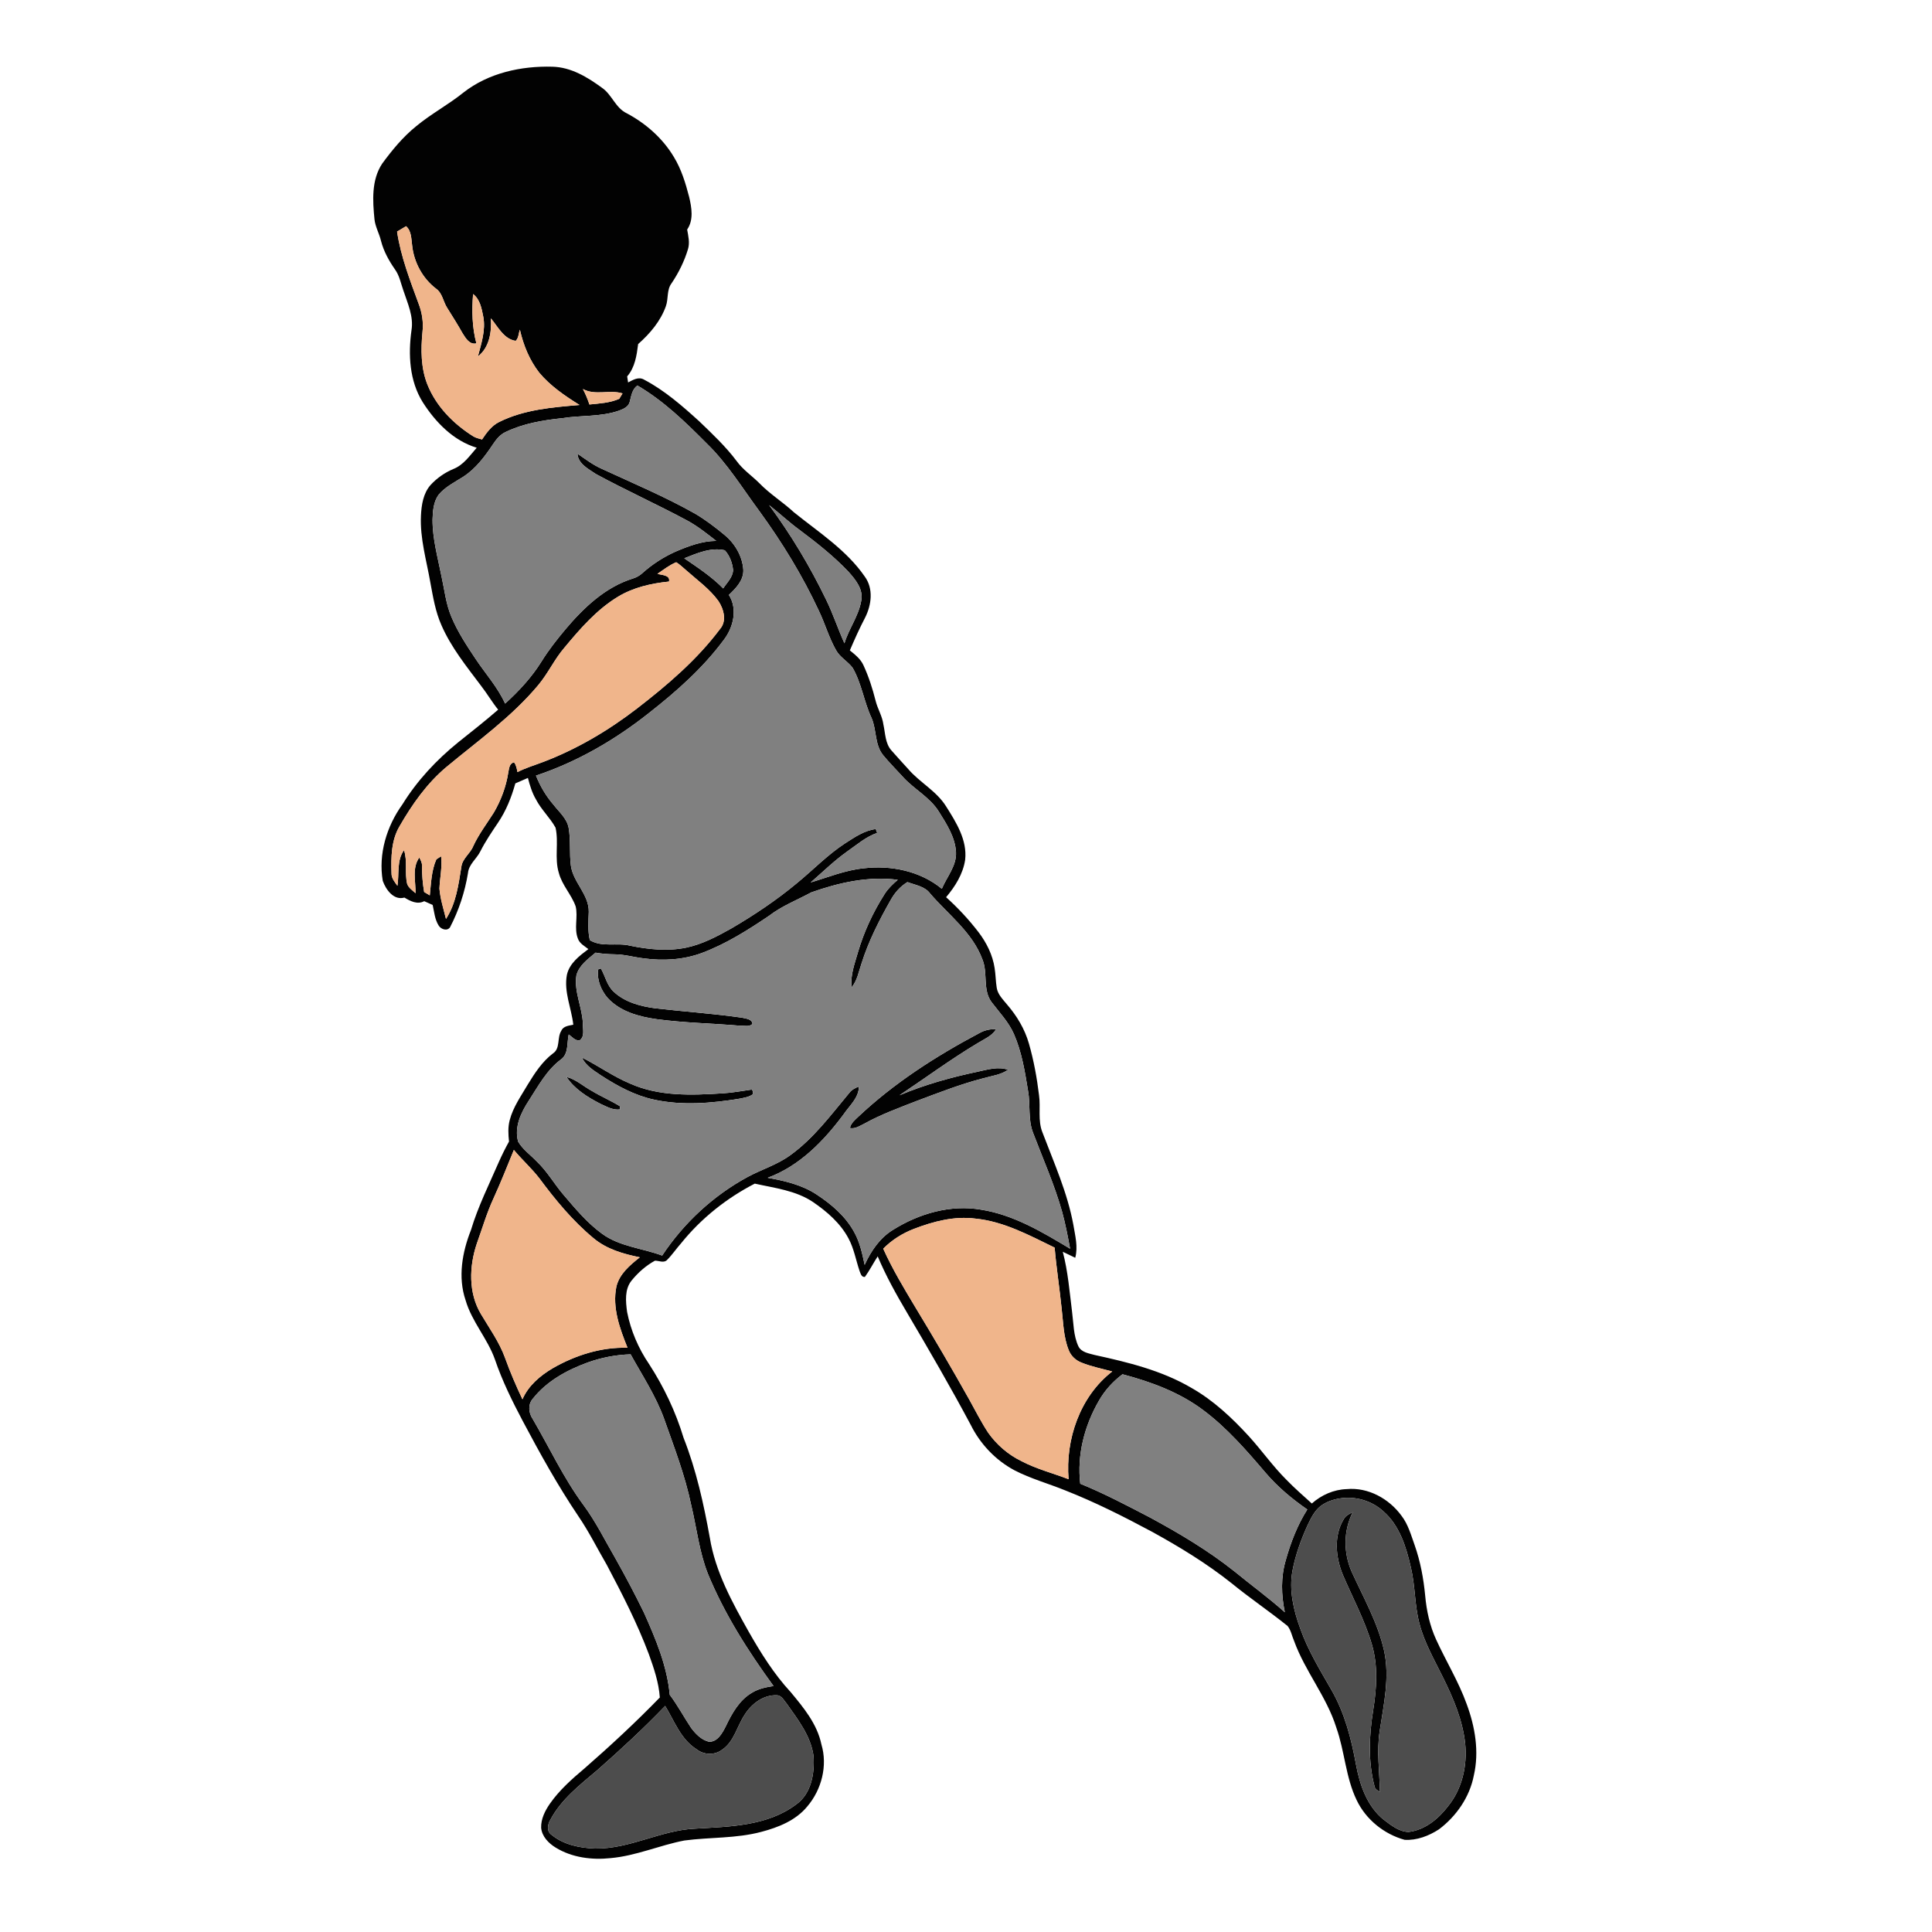 <?xml version="1.0" encoding="UTF-8" ?>
<!DOCTYPE svg PUBLIC "-//W3C//DTD SVG 1.1//EN" "http://www.w3.org/Graphics/SVG/1.1/DTD/svg11.dtd">
<svg width="1000pt" height="1000pt" viewBox="0 0 1000 1000" version="1.1" xmlns="http://www.w3.org/2000/svg">
    <g id="#020202ff">
        <path fill="#020202" opacity="1.00"
            d=" M 239.87 47.91 C 252.83 37.76 269.78 34.07 285.96 34.53 C 295.57 34.77 304.03 39.91 311.56 45.42 C 316.76 48.96 318.54 55.87 324.41 58.64 C 334.29 63.90 342.97 71.54 348.75 81.18 C 352.66 87.56 354.85 94.78 356.71 101.97 C 358.01 107.48 359.11 113.82 355.67 118.81 C 356.26 122.15 357.13 125.64 356.09 128.99 C 354.21 135.26 351.25 141.19 347.61 146.62 C 345.01 150.03 346.04 154.59 344.67 158.44 C 341.92 166.23 336.41 172.69 330.30 178.09 C 329.55 183.97 328.67 190.17 324.62 194.82 C 324.74 195.61 324.98 197.17 325.10 197.96 C 327.64 196.62 330.61 194.81 333.44 196.54 C 344.04 202.12 353.15 210.09 361.97 218.11 C 368.75 224.63 375.65 231.12 381.31 238.67 C 384.52 243.12 389.13 246.20 392.98 250.04 C 398.43 255.68 405.16 259.83 410.91 265.14 C 423.72 275.48 438.11 284.65 447.59 298.41 C 452.20 304.69 451.09 313.13 447.77 319.70 C 444.88 325.23 442.33 330.91 439.88 336.64 C 442.55 338.82 445.40 341.03 446.88 344.25 C 449.62 350.15 451.62 356.38 453.21 362.69 C 454.24 366.92 456.69 370.68 457.25 375.04 C 458.27 379.60 458.14 384.83 461.46 388.49 C 464.25 391.71 467.18 394.81 470.03 397.99 C 476.04 405.02 484.72 409.39 489.69 417.37 C 494.91 425.65 500.71 434.81 499.56 445.04 C 498.47 452.34 494.39 458.84 489.70 464.39 C 495.85 469.92 501.51 476.00 506.54 482.57 C 510.65 487.98 513.79 494.28 514.81 501.05 C 515.36 504.41 515.35 507.84 515.89 511.20 C 516.40 514.69 519.06 517.24 521.18 519.86 C 526.30 525.76 530.42 532.61 532.57 540.15 C 535.07 548.88 536.71 557.85 537.80 566.86 C 538.72 573.25 537.08 579.98 539.57 586.13 C 545.52 601.84 552.51 617.33 555.57 633.96 C 556.49 639.57 558.07 645.36 556.54 651.02 C 554.38 650.01 552.23 648.96 550.09 647.91 C 552.78 658.08 553.60 668.60 554.90 679.00 C 555.69 684.96 555.58 691.25 558.16 696.81 C 559.69 700.00 563.60 700.50 566.65 701.35 C 583.87 705.11 601.36 709.36 616.70 718.38 C 628.07 724.83 637.68 733.87 646.47 743.46 C 653.15 750.81 658.87 759.00 665.93 766.01 C 670.07 770.30 674.59 774.20 679.00 778.21 C 683.98 773.81 690.33 770.98 697.02 770.76 C 708.12 769.70 718.95 775.70 725.39 784.52 C 728.87 789.01 730.35 794.57 732.24 799.82 C 735.20 808.22 736.83 817.04 737.67 825.90 C 738.37 833.71 740.06 841.50 743.35 848.66 C 748.46 859.83 754.95 870.38 759.13 881.97 C 763.49 893.70 765.72 906.66 762.84 919.02 C 760.68 930.16 753.82 940.06 744.83 946.84 C 739.62 950.24 733.30 952.68 727.03 952.29 C 716.40 949.35 706.99 941.79 702.22 931.77 C 696.48 919.94 696.04 906.46 691.66 894.16 C 686.66 878.16 675.50 865.07 669.82 849.35 C 668.69 846.78 668.22 843.83 666.46 841.61 C 657.02 834.01 646.94 827.21 637.55 819.54 C 624.68 809.29 610.60 800.69 596.20 792.79 C 581.67 785.00 566.93 777.56 551.58 771.51 C 542.77 767.91 533.52 765.40 525.05 761.00 C 515.30 755.79 507.38 747.43 502.47 737.55 C 491.99 717.89 480.79 698.63 469.48 679.44 C 463.90 670.00 458.54 660.40 454.30 650.28 C 452.02 653.78 450.13 657.53 447.68 660.93 C 445.87 661.15 445.49 659.22 444.94 657.95 C 443.02 652.28 442.03 646.27 439.16 640.96 C 434.98 633.11 428.06 627.13 420.82 622.17 C 411.88 616.16 400.93 614.93 390.67 612.64 C 376.06 620.17 362.90 630.65 352.58 643.46 C 350.04 646.32 347.90 649.53 345.19 652.23 C 343.52 653.86 341.01 652.49 338.99 652.53 C 334.30 655.10 330.22 658.72 326.86 662.87 C 323.23 667.41 323.86 673.65 324.58 679.04 C 326.47 688.68 330.42 697.89 335.94 706.01 C 343.61 717.85 349.73 730.68 353.81 744.21 C 360.38 760.85 364.22 778.36 367.40 795.92 C 370.23 813.47 378.94 829.25 387.52 844.55 C 393.81 855.59 400.58 866.45 409.24 875.81 C 415.94 883.86 422.96 892.34 425.15 902.86 C 428.48 913.90 425.26 926.30 417.88 934.98 C 411.94 942.25 402.87 945.86 394.04 948.17 C 381.04 951.65 367.45 950.88 354.22 952.64 C 341.36 955.12 329.18 960.60 316.05 961.76 C 306.38 962.80 296.07 961.50 287.67 956.34 C 283.94 954.09 280.49 950.56 280.09 946.03 C 279.97 941.47 282.10 937.25 284.62 933.60 C 289.52 926.59 295.96 920.86 302.47 915.38 C 315.95 903.62 329.06 891.45 341.52 878.62 C 340.99 870.85 338.45 863.46 335.84 856.19 C 329.85 840.23 322.04 825.05 314.09 810.00 C 309.18 801.57 304.84 792.79 299.33 784.72 C 288.69 768.92 279.44 752.23 270.52 735.42 C 265.09 725.15 259.93 714.68 256.18 703.66 C 252.36 692.83 244.21 684.12 241.00 673.03 C 236.92 661.07 239.24 648.13 243.77 636.67 C 247.45 624.41 253.20 612.97 258.28 601.26 C 259.85 597.72 261.59 594.24 263.47 590.85 C 263.07 587.15 262.86 583.34 263.84 579.71 C 265.61 572.95 269.75 567.22 273.22 561.27 C 276.81 555.40 280.66 549.47 286.21 545.25 C 290.16 542.66 288.22 537.15 290.52 533.54 C 291.58 531.06 294.46 530.89 296.74 530.39 C 295.77 521.76 291.77 513.37 293.43 504.57 C 294.74 498.60 299.93 494.73 304.54 491.25 C 302.57 489.68 300.04 488.40 299.15 485.89 C 296.99 480.50 299.29 474.62 297.96 469.13 C 295.79 463.02 290.93 458.19 289.26 451.84 C 286.90 444.21 289.29 436.07 287.55 428.39 C 284.65 423.16 280.09 419.02 277.35 413.66 C 275.36 410.25 274.24 406.45 273.24 402.66 C 271.07 403.58 268.90 404.52 266.74 405.48 C 264.74 412.64 261.97 419.65 257.77 425.83 C 254.53 430.66 251.25 435.47 248.62 440.67 C 246.69 444.58 242.60 447.35 242.21 451.98 C 240.61 461.74 237.48 471.22 232.92 479.99 C 231.41 482.10 228.22 480.99 227.06 479.07 C 225.04 475.89 224.76 472.00 223.95 468.40 C 222.48 467.78 221.02 467.13 219.58 466.45 C 216.03 468.32 212.40 466.45 209.33 464.58 C 203.78 466.17 199.74 460.48 198.12 455.94 C 195.74 442.07 200.16 427.61 208.31 416.33 C 215.92 404.01 225.94 393.31 237.17 384.22 C 244.12 378.65 251.14 373.18 257.85 367.32 C 254.67 363.39 252.13 358.99 249.02 355.00 C 241.52 345.00 233.51 335.14 228.48 323.58 C 225.37 316.58 224.14 308.98 222.75 301.50 C 220.76 290.07 217.34 278.72 217.88 266.99 C 218.14 261.37 219.05 255.29 222.94 250.94 C 226.21 247.42 230.23 244.61 234.66 242.75 C 239.91 240.69 243.18 235.83 246.75 231.74 C 234.69 228.12 225.43 218.56 218.82 208.20 C 211.92 197.15 211.24 183.57 212.98 170.99 C 214.18 163.75 210.96 156.97 208.76 150.27 C 207.46 146.63 206.77 142.68 204.47 139.49 C 201.32 134.97 198.60 130.08 197.22 124.72 C 196.33 120.90 194.25 117.43 193.83 113.50 C 192.88 103.86 192.20 93.20 197.80 84.72 C 202.96 77.68 208.57 70.86 215.39 65.35 C 223.12 58.93 232.06 54.21 239.87 47.91 M 205.52 119.87 C 207.46 132.79 212.20 145.00 216.68 157.20 C 218.48 161.87 219.25 166.92 218.67 171.92 C 217.81 180.93 217.81 190.31 221.16 198.86 C 225.69 210.33 234.74 219.44 245.06 225.91 C 246.42 226.71 247.99 227.02 249.50 227.47 C 251.86 223.96 254.45 220.34 258.36 218.42 C 271.24 211.99 285.84 210.82 299.96 209.62 C 292.41 204.90 284.91 199.82 279.14 192.93 C 274.07 186.44 270.91 178.65 269.09 170.66 C 268.39 172.57 268.46 175.02 266.91 176.43 C 260.78 175.51 257.72 169.12 254.09 164.77 C 254.51 171.82 253.34 179.88 247.37 184.48 C 249.11 177.83 251.45 170.94 250.15 163.98 C 249.32 159.77 248.50 154.95 244.86 152.19 C 244.20 160.70 244.34 169.44 246.58 177.73 C 243.06 178.54 241.06 175.07 239.47 172.57 C 236.96 168.09 234.22 163.76 231.50 159.42 C 229.35 156.15 229.04 151.69 225.61 149.34 C 218.69 144.02 214.26 135.75 213.33 127.10 C 212.83 123.61 213.05 119.65 210.19 117.08 C 208.62 117.99 207.06 118.91 205.52 119.87 M 325.94 207.99 C 325.36 210.50 322.78 211.66 320.59 212.48 C 311.09 215.87 300.85 214.87 291.03 216.45 C 280.99 217.49 270.82 219.20 261.65 223.63 C 258.81 224.95 256.82 227.46 255.13 230.01 C 250.92 236.30 246.25 242.58 239.81 246.75 C 235.38 249.56 230.50 251.96 227.06 256.03 C 224.35 259.72 224.02 264.52 223.88 268.94 C 223.86 278.86 226.56 288.49 228.49 298.15 C 230.06 305.24 230.80 312.58 233.66 319.32 C 236.88 327.02 241.50 334.04 246.12 340.96 C 251.24 348.69 257.60 355.65 261.44 364.18 C 268.57 357.73 275.18 350.59 280.28 342.40 C 283.93 336.49 288.23 331.04 292.68 325.72 C 302.11 314.55 313.33 303.85 327.61 299.43 C 329.46 298.86 331.17 297.90 332.58 296.57 C 337.62 292.04 343.40 288.35 349.56 285.56 C 356.29 282.69 363.31 280.01 370.73 279.97 C 365.87 276.18 361.04 272.31 355.61 269.38 C 340.10 261.05 324.03 253.81 308.56 245.42 C 304.66 242.77 299.22 240.15 298.89 234.82 C 302.95 237.58 306.87 240.61 311.38 242.61 C 327.69 250.14 344.30 257.12 359.96 265.97 C 365.29 269.16 370.26 272.93 375.03 276.89 C 380.43 281.35 384.30 287.93 384.75 294.98 C 384.94 300.36 380.90 304.50 377.26 307.92 C 381.96 315.31 379.55 324.93 374.45 331.45 C 363.71 345.88 350.12 357.91 336.02 368.96 C 318.46 382.91 298.75 394.36 277.42 401.45 C 279.61 406.95 282.64 412.09 286.53 416.57 C 289.40 420.30 293.39 423.58 294.32 428.43 C 295.48 434.91 294.65 441.55 295.49 448.07 C 296.68 456.74 304.86 462.93 304.75 471.94 C 304.56 476.84 304.17 481.79 305.30 486.62 C 311.71 490.50 319.25 487.75 326.14 489.49 C 335.63 491.43 345.52 492.47 355.10 490.51 C 363.50 488.77 371.16 484.69 378.58 480.53 C 390.36 473.63 401.76 466.02 412.27 457.29 C 420.71 450.43 428.28 442.46 437.43 436.50 C 442.34 433.36 447.35 429.86 453.28 429.13 C 453.47 429.63 453.83 430.63 454.01 431.12 C 448.21 433.10 443.57 437.21 438.61 440.65 C 431.82 445.46 425.88 451.30 419.61 456.75 C 428.62 454.06 437.45 450.42 446.88 449.45 C 461.05 447.71 476.31 450.81 487.49 460.03 C 490.10 453.78 495.21 448.15 494.82 441.00 C 494.35 433.24 489.94 426.47 485.93 420.06 C 481.21 412.50 472.92 408.44 467.12 401.89 C 463.78 398.23 460.27 394.72 457.12 390.89 C 452.70 385.46 453.79 377.91 451.17 371.74 C 447.18 363.31 446.02 353.76 441.31 345.64 C 438.76 342.26 434.69 340.22 432.66 336.39 C 429.02 329.95 427.02 322.75 423.82 316.10 C 415.39 297.99 404.92 280.89 393.18 264.74 C 384.28 252.73 376.43 239.80 365.61 229.35 C 354.67 218.35 343.38 207.40 329.90 199.53 C 327.14 201.56 326.76 204.93 325.94 207.99 M 301.70 201.34 C 303.07 203.91 304.16 206.60 305.09 209.36 C 310.28 208.83 315.70 208.55 320.53 206.42 C 320.95 205.72 321.80 204.32 322.22 203.62 C 315.48 201.54 308.06 204.89 301.70 201.34 M 427.62 310.43 C 431.20 317.76 433.73 325.54 437.08 332.97 C 439.36 325.39 444.43 318.85 445.77 310.98 C 446.98 305.00 442.80 299.99 439.10 295.86 C 431.46 287.81 422.71 280.93 413.84 274.29 C 408.37 270.28 403.43 265.62 398.09 261.44 C 409.46 276.79 419.30 293.24 427.62 310.43 M 354.17 288.97 C 361.17 293.77 368.34 298.46 374.32 304.56 C 376.27 301.56 379.33 298.80 379.44 295.00 C 379.05 291.31 377.68 287.56 375.14 284.81 C 367.86 283.19 360.79 286.36 354.17 288.97 M 340.30 297.01 C 342.48 297.72 347.05 297.56 346.29 301.01 C 337.09 301.94 327.83 304.03 319.83 308.88 C 308.86 315.55 300.31 325.38 292.19 335.17 C 287.01 341.15 283.72 348.48 278.65 354.54 C 264.96 370.99 247.38 383.43 231.04 397.02 C 220.98 405.45 213.32 416.35 206.82 427.65 C 202.48 434.96 202.38 443.77 202.65 452.01 C 202.57 454.57 204.33 456.53 205.71 458.49 C 206.69 452.40 205.24 445.27 209.12 440.06 C 210.99 445.71 209.37 451.77 210.75 457.49 C 211.49 459.61 213.53 460.86 215.09 462.33 C 215.18 456.24 213.17 449.11 217.06 443.83 C 217.64 445.14 218.50 446.44 218.40 447.95 C 218.41 452.55 218.74 457.15 219.54 461.69 C 220.51 462.27 221.48 462.85 222.46 463.44 C 223.13 457.17 223.27 450.64 225.86 444.79 C 226.48 444.40 227.71 443.61 228.33 443.21 C 228.96 448.82 227.68 454.37 227.45 459.95 C 227.90 465.29 229.56 470.44 230.84 475.63 C 236.08 467.60 237.30 457.96 238.79 448.70 C 239.31 444.37 243.38 441.85 244.95 437.96 C 247.81 431.77 251.96 426.33 255.60 420.59 C 259.31 414.24 261.94 407.21 263.07 399.94 C 263.51 397.93 263.55 395.08 266.09 394.60 C 267.21 396.05 267.49 397.88 267.85 399.63 C 272.08 397.43 276.68 396.11 281.11 394.40 C 298.61 387.75 314.88 378.13 329.69 366.73 C 345.37 354.62 360.69 341.56 372.63 325.64 C 376.32 321.48 374.63 315.32 371.89 311.14 C 367.29 304.78 360.81 300.21 355.01 295.04 C 353.38 293.65 351.84 292.14 350.01 291.02 C 346.47 292.48 343.44 294.88 340.30 297.01 M 419.95 461.88 C 412.60 465.85 404.70 468.90 398.04 474.03 C 387.07 481.44 375.74 488.60 363.29 493.26 C 353.65 496.84 343.14 497.42 333.02 496.03 C 328.01 495.42 323.11 493.97 318.04 493.95 C 314.76 493.91 311.48 493.67 308.25 493.09 C 304.37 496.39 299.66 499.68 298.34 504.88 C 297.04 513.43 301.45 521.43 301.69 529.90 C 301.64 532.73 302.76 536.55 300.01 538.49 C 297.64 538.78 296.12 536.64 294.37 535.44 C 293.36 539.75 294.42 545.40 290.38 548.35 C 283.00 553.82 278.62 562.10 273.73 569.65 C 269.67 575.84 266.08 583.36 268.19 590.90 C 270.57 594.99 274.59 597.77 277.81 601.15 C 283.20 606.25 286.86 612.79 291.65 618.40 C 297.77 625.57 303.88 632.92 311.54 638.52 C 320.67 645.25 332.37 646.01 342.73 649.88 C 353.93 632.98 369.21 618.81 387.05 609.15 C 394.28 605.26 402.30 602.86 408.98 597.98 C 421.15 589.25 430.13 577.03 439.63 565.64 C 440.86 564.02 442.71 563.12 444.56 562.36 C 444.57 568.21 439.75 572.20 436.72 576.68 C 426.46 590.53 413.86 603.54 397.35 609.62 C 406.16 611.20 415.18 613.28 422.74 618.31 C 430.43 623.36 437.70 629.58 442.15 637.77 C 445.06 642.99 446.31 648.90 447.55 654.69 C 450.83 647.48 455.48 640.60 462.40 636.45 C 475.76 628.11 492.04 623.39 507.79 626.12 C 524.61 628.76 539.51 637.70 553.88 646.33 C 552.68 639.95 551.50 633.57 549.77 627.32 C 545.83 613.27 539.87 599.92 534.70 586.31 C 532.02 579.40 533.42 571.86 532.13 564.71 C 530.51 554.73 528.89 544.57 524.82 535.25 C 522.08 529.01 517.32 524.07 513.25 518.73 C 508.49 512.29 511.42 503.71 508.50 496.61 C 503.36 482.63 490.91 473.47 481.48 462.54 C 478.75 458.75 473.78 458.13 469.70 456.56 C 465.95 458.81 463.04 462.16 460.95 465.97 C 455.02 476.40 449.55 487.19 445.93 498.66 C 444.48 502.86 443.76 507.48 440.82 511.00 C 440.03 504.78 442.39 498.83 444.05 492.96 C 447.16 482.31 451.88 472.17 457.83 462.82 C 459.64 459.93 462.12 457.57 464.70 455.39 C 449.51 453.38 434.21 456.85 419.95 461.88 M 265.98 595.21 C 262.53 603.63 259.19 612.09 255.40 620.37 C 251.92 627.91 249.60 635.91 246.79 643.71 C 242.84 655.43 242.40 669.11 248.86 680.03 C 253.29 687.51 258.46 694.65 261.43 702.89 C 264.04 710.17 267.10 717.28 270.42 724.27 C 273.50 717.15 279.62 712.01 286.15 708.16 C 297.83 701.45 311.23 697.19 324.80 697.61 C 320.80 687.66 316.84 676.89 319.02 666.03 C 320.57 659.39 326.06 654.82 331.17 650.78 C 322.63 649.05 313.92 646.56 307.14 640.83 C 296.40 631.92 287.45 621.06 279.17 609.89 C 275.13 604.68 270.18 600.27 265.98 595.21 M 472.97 636.09 C 467.07 638.38 461.61 641.80 457.16 646.32 C 461.85 656.75 467.75 666.57 473.62 676.36 C 483.22 692.21 492.61 708.18 501.66 724.35 C 504.86 730.13 507.85 736.04 511.48 741.58 C 515.89 747.81 521.86 752.97 528.75 756.30 C 536.47 760.37 544.99 762.50 553.10 765.64 C 551.38 745.05 559.01 722.75 575.69 709.87 C 570.33 708.42 564.84 707.34 559.69 705.25 C 556.76 704.10 554.31 701.79 553.17 698.84 C 550.39 691.94 550.36 684.38 549.48 677.09 C 548.42 666.63 546.77 656.25 545.88 645.77 C 532.80 639.41 519.61 632.22 504.89 630.75 C 493.97 629.33 483.09 632.21 472.97 636.09 M 304.14 705.24 C 293.49 709.13 283.01 714.85 275.87 723.87 C 273.20 726.82 273.54 731.19 275.67 734.35 C 284.38 749.26 291.70 765.03 302.00 778.98 C 308.39 787.62 313.12 797.29 318.51 806.56 C 323.69 815.78 328.65 825.13 333.29 834.64 C 339.37 848.22 345.29 862.26 346.66 877.22 C 350.75 882.66 353.94 888.68 357.71 894.34 C 360.05 897.47 363.04 900.60 366.99 901.53 C 371.45 901.62 373.86 897.05 375.63 893.61 C 378.81 886.95 382.62 879.99 389.21 876.16 C 392.57 874.06 396.51 873.28 400.38 872.69 C 387.18 854.54 374.99 835.46 366.43 814.64 C 361.90 803.22 360.62 790.89 357.76 779.01 C 354.59 763.68 348.93 749.06 343.73 734.34 C 339.44 722.51 332.46 711.95 326.40 701.00 C 318.80 701.21 311.28 702.68 304.14 705.24 M 568.81 724.98 C 561.35 737.87 557.38 753.06 559.14 767.97 C 571.60 773.05 583.50 779.33 595.42 785.54 C 610.52 793.73 625.36 802.55 638.83 813.25 C 647.52 820.40 656.65 826.99 665.03 834.51 C 663.16 825.59 662.90 816.24 665.54 807.44 C 668.10 798.31 671.55 789.35 676.65 781.31 C 668.66 775.77 661.16 769.51 654.87 762.08 C 645.09 750.62 635.11 739.14 623.01 730.05 C 610.63 720.69 595.87 715.25 581.00 711.32 C 576.09 715.02 571.86 719.62 568.81 724.98 M 693.43 775.59 C 689.90 776.15 686.40 777.38 683.53 779.55 C 680.25 782.12 678.45 786.03 676.68 789.70 C 673.32 797.16 670.51 804.92 668.99 812.98 C 667.13 823.10 669.52 833.43 673.01 842.93 C 676.97 854.22 683.27 864.45 689.19 874.78 C 695.98 886.60 699.43 899.93 701.85 913.24 C 703.79 923.81 707.51 934.81 716.14 941.82 C 719.96 944.68 724.07 948.09 729.05 948.22 C 737.62 947.23 744.65 941.33 749.69 934.67 C 756.87 925.73 759.51 913.76 758.37 902.49 C 757.07 890.34 752.22 878.94 746.82 868.10 C 742.38 859.04 737.22 850.19 734.69 840.34 C 732.17 830.90 732.56 820.98 730.30 811.49 C 727.90 800.84 724.46 789.52 715.90 782.15 C 709.89 776.70 701.42 774.29 693.43 775.59 M 385.51 887.44 C 381.46 893.43 380.05 901.43 373.73 905.68 C 369.87 908.60 364.32 908.39 360.56 905.42 C 352.38 900.30 349.08 890.86 344.30 882.98 C 333.14 894.61 321.29 905.55 309.20 916.20 C 300.19 923.81 290.51 931.31 284.87 941.92 C 283.45 944.27 282.80 947.84 285.42 949.64 C 291.67 954.83 300.07 956.55 308.01 956.80 C 325.97 957.11 342.10 947.27 359.92 946.50 C 377.70 945.46 397.14 945.18 412.04 934.02 C 419.93 928.47 421.70 917.98 421.09 908.98 C 419.72 898.62 413.06 890.11 407.21 881.83 C 405.74 880.14 404.58 877.49 402.02 877.47 C 395.15 877.20 389.04 881.84 385.51 887.44 Z" />
        <path fill="#020202" opacity="1.00"
            d=" M 309.52 502.35 L 309.79 501.59 L 311.03 501.29 C 313.29 505.27 314.16 510.13 317.66 513.33 C 323.43 518.74 331.41 520.84 339.05 521.88 C 354.03 523.61 369.09 524.62 384.02 526.75 C 385.96 527.25 389.33 527.35 389.45 530.02 C 387.76 531.67 385.08 530.76 382.97 530.90 C 368.61 529.68 354.16 529.45 339.87 527.52 C 330.68 526.23 320.93 523.58 314.47 516.48 C 311.17 512.65 309.04 507.42 309.52 502.35 Z" />
        <path fill="#020202" opacity="1.00"
            d=" M 506.76 534.81 C 509.44 533.28 512.47 532.51 515.56 532.78 C 513.35 536.31 509.36 537.85 505.98 539.96 C 492.07 548.28 479.03 557.94 465.56 566.92 C 478.61 561.41 492.31 557.61 506.14 554.69 C 511.25 553.61 516.60 551.91 521.77 553.71 C 517.98 556.36 513.31 556.86 508.99 558.10 C 497.26 561.12 485.96 565.55 474.63 569.79 C 465.44 573.38 456.12 576.76 447.47 581.55 C 445.11 582.69 442.69 584.44 439.93 583.87 C 440.39 581.38 442.44 579.77 444.15 578.11 C 462.69 560.60 484.32 546.74 506.76 534.81 Z" />
        <path fill="#020202" opacity="1.00"
            d=" M 301.24 547.40 C 309.67 551.60 317.37 557.20 326.11 560.85 C 341.10 567.56 357.98 566.93 374.01 565.91 C 379.07 565.63 384.04 564.65 389.06 563.97 C 389.80 564.69 389.96 565.53 389.55 566.48 C 387.54 567.88 385.04 568.21 382.71 568.69 C 368.20 571.06 353.20 572.31 338.70 569.21 C 328.74 567.10 319.67 562.19 311.19 556.70 C 307.44 554.14 303.21 551.72 301.24 547.40 Z" />
        <path fill="#020202" opacity="1.00"
            d=" M 293.20 557.40 C 298.16 558.66 301.93 562.28 306.34 564.66 C 311.04 567.51 316.12 569.66 320.80 572.54 C 320.84 572.95 320.94 573.79 320.98 574.21 C 317.29 574.77 313.93 572.74 310.70 571.29 C 304.07 567.88 297.40 563.74 293.20 557.40 Z" />
        <path fill="#020202" opacity="1.00"
            d=" M 695.47 786.40 C 696.42 784.49 698.44 783.61 700.22 782.65 C 695.34 792.14 695.33 803.64 699.55 813.37 C 705.65 826.81 713.15 839.87 716.40 854.40 C 719.43 868.24 716.19 882.25 714.13 895.96 C 712.49 906.45 714.08 917.00 714.23 927.52 C 713.06 926.71 711.61 926.05 711.43 924.49 C 708.04 911.66 708.66 898.11 710.77 885.12 C 712.57 873.86 713.33 862.11 710.05 851.04 C 706.35 838.51 700.10 826.96 695.00 814.99 C 691.34 805.98 690.27 795.04 695.47 786.40 Z" />
    </g>
    <g id="#f0b58bff">
        <path fill="#f0b58b" opacity="1.00"
            d=" M 205.52 119.87 C 207.06 118.91 208.62 117.99 210.19 117.08 C 213.05 119.65 212.83 123.61 213.33 127.10 C 214.26 135.75 218.69 144.02 225.61 149.34 C 229.04 151.69 229.35 156.15 231.50 159.42 C 234.22 163.76 236.96 168.09 239.47 172.57 C 241.06 175.07 243.06 178.54 246.58 177.73 C 244.34 169.44 244.20 160.70 244.86 152.19 C 248.50 154.95 249.32 159.77 250.15 163.98 C 251.45 170.94 249.11 177.83 247.37 184.48 C 253.34 179.88 254.51 171.82 254.09 164.77 C 257.72 169.12 260.78 175.51 266.91 176.43 C 268.46 175.02 268.39 172.57 269.09 170.66 C 270.91 178.65 274.07 186.44 279.14 192.93 C 284.91 199.82 292.41 204.90 299.96 209.62 C 285.84 210.82 271.24 211.99 258.36 218.42 C 254.45 220.34 251.86 223.96 249.50 227.47 C 247.99 227.02 246.42 226.71 245.06 225.91 C 234.74 219.44 225.69 210.33 221.16 198.86 C 217.81 190.31 217.81 180.93 218.67 171.92 C 219.25 166.92 218.48 161.87 216.68 157.20 C 212.20 145.00 207.46 132.79 205.52 119.87 Z" />
        <path fill="#f0b58b" opacity="1.00"
            d=" M 301.70 201.34 C 308.06 204.89 315.48 201.54 322.22 203.62 C 321.80 204.32 320.95 205.72 320.53 206.42 C 315.70 208.55 310.28 208.83 305.09 209.36 C 304.16 206.60 303.07 203.91 301.70 201.34 Z" />
        <path fill="#f0b58b" opacity="1.00"
            d=" M 340.30 297.01 C 343.44 294.88 346.47 292.48 350.01 291.02 C 351.84 292.14 353.38 293.65 355.01 295.04 C 360.81 300.21 367.29 304.78 371.89 311.14 C 374.63 315.32 376.32 321.48 372.63 325.64 C 360.69 341.56 345.37 354.62 329.69 366.73 C 314.88 378.13 298.61 387.75 281.11 394.40 C 276.68 396.11 272.08 397.43 267.85 399.63 C 267.49 397.88 267.21 396.05 266.09 394.60 C 263.55 395.08 263.51 397.93 263.07 399.94 C 261.94 407.21 259.31 414.24 255.60 420.59 C 251.96 426.33 247.81 431.77 244.95 437.96 C 243.38 441.85 239.31 444.37 238.79 448.70 C 237.30 457.96 236.08 467.60 230.84 475.63 C 229.56 470.44 227.90 465.29 227.45 459.95 C 227.68 454.37 228.96 448.82 228.33 443.21 C 227.71 443.61 226.48 444.40 225.86 444.79 C 223.27 450.64 223.13 457.17 222.46 463.44 C 221.48 462.85 220.51 462.27 219.54 461.69 C 218.74 457.15 218.41 452.55 218.40 447.95 C 218.50 446.44 217.64 445.14 217.06 443.83 C 213.17 449.11 215.18 456.24 215.09 462.33 C 213.53 460.86 211.49 459.61 210.75 457.49 C 209.37 451.77 210.99 445.71 209.12 440.06 C 205.24 445.27 206.69 452.40 205.71 458.49 C 204.33 456.53 202.57 454.57 202.65 452.01 C 202.38 443.77 202.48 434.96 206.82 427.65 C 213.32 416.35 220.98 405.45 231.04 397.02 C 247.38 383.43 264.96 370.99 278.65 354.54 C 283.72 348.48 287.01 341.15 292.19 335.17 C 300.31 325.38 308.86 315.55 319.83 308.88 C 327.83 304.03 337.09 301.94 346.29 301.01 C 347.05 297.56 342.48 297.72 340.30 297.01 Z" />
        <path fill="#f0b58b" opacity="1.00"
            d=" M 265.98 595.21 C 270.18 600.27 275.13 604.68 279.17 609.89 C 287.45 621.06 296.40 631.92 307.14 640.83 C 313.92 646.56 322.63 649.05 331.17 650.78 C 326.06 654.82 320.57 659.39 319.02 666.03 C 316.84 676.89 320.80 687.66 324.80 697.61 C 311.23 697.19 297.83 701.45 286.15 708.16 C 279.62 712.01 273.50 717.15 270.42 724.27 C 267.10 717.28 264.04 710.17 261.43 702.89 C 258.46 694.65 253.29 687.51 248.86 680.03 C 242.40 669.11 242.84 655.43 246.79 643.71 C 249.60 635.91 251.92 627.91 255.40 620.37 C 259.19 612.09 262.53 603.63 265.98 595.21 Z" />
        <path fill="#f0b58b" opacity="1.00"
            d=" M 472.97 636.09 C 483.09 632.21 493.97 629.33 504.89 630.75 C 519.61 632.22 532.80 639.41 545.88 645.77 C 546.77 656.25 548.42 666.63 549.48 677.09 C 550.36 684.38 550.39 691.94 553.17 698.84 C 554.31 701.79 556.76 704.10 559.69 705.25 C 564.84 707.34 570.33 708.42 575.69 709.87 C 559.01 722.75 551.38 745.05 553.10 765.64 C 544.99 762.50 536.47 760.37 528.75 756.30 C 521.86 752.97 515.89 747.81 511.48 741.58 C 507.85 736.04 504.86 730.13 501.66 724.35 C 492.61 708.18 483.22 692.21 473.62 676.36 C 467.75 666.57 461.85 656.75 457.16 646.32 C 461.61 641.80 467.07 638.38 472.97 636.09 Z" />
    </g>
    <g id="#f11b27ff">
        <path fill="grey" opacity="1.00"
            d=" M 325.94 207.99 C 326.76 204.93 327.14 201.56 329.90 199.53 C 343.38 207.40 354.67 218.35 365.61 229.35 C 376.43 239.80 384.28 252.73 393.18 264.74 C 404.92 280.89 415.39 297.99 423.82 316.10 C 427.02 322.75 429.02 329.95 432.66 336.39 C 434.69 340.22 438.76 342.26 441.31 345.64 C 446.02 353.76 447.18 363.31 451.17 371.74 C 453.79 377.91 452.70 385.46 457.12 390.89 C 460.27 394.72 463.78 398.23 467.12 401.89 C 472.92 408.44 481.21 412.50 485.93 420.06 C 489.94 426.47 494.35 433.24 494.82 441.00 C 495.21 448.15 490.10 453.78 487.49 460.03 C 476.31 450.81 461.05 447.71 446.88 449.45 C 437.45 450.42 428.62 454.06 419.61 456.75 C 425.88 451.30 431.82 445.46 438.61 440.65 C 443.57 437.21 448.21 433.10 454.01 431.12 C 453.83 430.63 453.47 429.63 453.28 429.13 C 447.35 429.86 442.34 433.36 437.43 436.50 C 428.28 442.46 420.71 450.43 412.27 457.29 C 401.76 466.02 390.36 473.63 378.58 480.53 C 371.16 484.69 363.50 488.77 355.10 490.51 C 345.52 492.47 335.63 491.43 326.14 489.49 C 319.25 487.75 311.71 490.50 305.30 486.62 C 304.17 481.79 304.56 476.84 304.75 471.94 C 304.86 462.93 296.68 456.74 295.49 448.07 C 294.65 441.55 295.48 434.91 294.32 428.43 C 293.39 423.58 289.40 420.30 286.53 416.57 C 282.64 412.09 279.61 406.95 277.42 401.45 C 298.75 394.36 318.46 382.91 336.02 368.96 C 350.12 357.91 363.71 345.88 374.45 331.45 C 379.55 324.93 381.96 315.31 377.26 307.92 C 380.90 304.50 384.94 300.36 384.75 294.98 C 384.30 287.93 380.43 281.35 375.03 276.89 C 370.26 272.93 365.29 269.16 359.96 265.97 C 344.30 257.12 327.69 250.14 311.38 242.61 C 306.87 240.61 302.95 237.58 298.89 234.82 C 299.22 240.15 304.66 242.77 308.56 245.42 C 324.03 253.81 340.10 261.05 355.61 269.38 C 361.04 272.31 365.87 276.18 370.73 279.97 C 363.31 280.01 356.29 282.69 349.56 285.56 C 343.40 288.35 337.62 292.04 332.58 296.57 C 331.17 297.90 329.46 298.86 327.61 299.43 C 313.33 303.85 302.11 314.55 292.68 325.72 C 288.23 331.04 283.93 336.49 280.28 342.40 C 275.18 350.59 268.57 357.73 261.44 364.18 C 257.60 355.65 251.24 348.69 246.12 340.96 C 241.50 334.04 236.88 327.02 233.66 319.32 C 230.80 312.58 230.06 305.24 228.49 298.15 C 226.56 288.49 223.86 278.86 223.88 268.94 C 224.02 264.52 224.35 259.72 227.06 256.03 C 230.50 251.96 235.38 249.56 239.81 246.75 C 246.25 242.58 250.92 236.30 255.13 230.01 C 256.82 227.46 258.81 224.95 261.65 223.63 C 270.82 219.20 280.99 217.49 291.03 216.45 C 300.85 214.87 311.09 215.87 320.59 212.48 C 322.78 211.66 325.36 210.50 325.94 207.99 Z" />
        <path fill="grey" opacity="1.00"
            d=" M 427.62 310.43 C 419.30 293.24 409.46 276.79 398.09 261.44 C 403.43 265.62 408.37 270.28 413.84 274.29 C 422.71 280.93 431.46 287.81 439.10 295.86 C 442.80 299.99 446.98 305.00 445.77 310.98 C 444.43 318.85 439.36 325.39 437.08 332.97 C 433.73 325.54 431.20 317.76 427.62 310.43 Z" />
        <path fill="grey" opacity="1.00"
            d=" M 354.17 288.97 C 360.79 286.36 367.86 283.19 375.14 284.81 C 377.68 287.56 379.05 291.31 379.44 295.00 C 379.33 298.80 376.27 301.56 374.32 304.56 C 368.34 298.46 361.17 293.77 354.17 288.97 Z" />
    </g>
    <g id="#2b3dcdff">
        <path fill="grey" opacity="1.00"
            d=" M 419.95 461.88 C 434.21 456.85 449.51 453.38 464.70 455.39 C 462.12 457.57 459.64 459.93 457.83 462.82 C 451.88 472.17 447.16 482.31 444.05 492.96 C 442.39 498.83 440.03 504.78 440.82 511.00 C 443.76 507.48 444.48 502.86 445.93 498.66 C 449.55 487.19 455.02 476.40 460.95 465.97 C 463.04 462.16 465.95 458.81 469.70 456.56 C 473.78 458.13 478.75 458.75 481.48 462.54 C 490.91 473.47 503.36 482.63 508.50 496.61 C 511.42 503.71 508.49 512.29 513.25 518.73 C 517.32 524.07 522.08 529.01 524.82 535.25 C 528.89 544.57 530.51 554.73 532.13 564.71 C 533.42 571.86 532.02 579.40 534.70 586.31 C 539.87 599.92 545.83 613.27 549.77 627.32 C 551.50 633.57 552.68 639.95 553.88 646.33 C 539.51 637.70 524.61 628.76 507.79 626.12 C 492.04 623.39 475.76 628.11 462.40 636.45 C 455.48 640.60 450.83 647.48 447.55 654.69 C 446.31 648.90 445.06 642.99 442.15 637.77 C 437.70 629.58 430.43 623.36 422.74 618.31 C 415.18 613.28 406.16 611.20 397.35 609.62 C 413.86 603.54 426.46 590.53 436.72 576.68 C 439.75 572.20 444.57 568.21 444.56 562.36 C 442.71 563.12 440.86 564.02 439.63 565.64 C 430.13 577.03 421.15 589.25 408.98 597.98 C 402.30 602.86 394.28 605.26 387.05 609.15 C 369.21 618.81 353.93 632.98 342.73 649.88 C 332.37 646.01 320.67 645.25 311.54 638.52 C 303.88 632.92 297.77 625.57 291.65 618.40 C 286.86 612.79 283.20 606.25 277.81 601.15 C 274.59 597.77 270.57 594.99 268.19 590.90 C 266.08 583.36 269.67 575.84 273.73 569.65 C 278.62 562.10 283.00 553.82 290.38 548.35 C 294.42 545.40 293.36 539.75 294.37 535.44 C 296.12 536.64 297.64 538.78 300.01 538.49 C 302.76 536.55 301.64 532.73 301.69 529.90 C 301.45 521.43 297.04 513.43 298.34 504.88 C 299.66 499.68 304.37 496.39 308.25 493.09 C 311.48 493.67 314.76 493.91 318.04 493.95 C 323.11 493.97 328.01 495.42 333.02 496.03 C 343.14 497.42 353.65 496.84 363.29 493.26 C 375.74 488.60 387.07 481.44 398.04 474.03 C 404.70 468.90 412.60 465.85 419.95 461.88 M 309.52 502.35 C 309.04 507.42 311.17 512.65 314.47 516.48 C 320.93 523.58 330.68 526.23 339.87 527.52 C 354.16 529.45 368.61 529.68 382.97 530.90 C 385.08 530.76 387.76 531.67 389.45 530.02 C 389.33 527.35 385.96 527.25 384.02 526.75 C 369.09 524.62 354.03 523.61 339.05 521.88 C 331.41 520.84 323.43 518.74 317.66 513.33 C 314.16 510.13 313.29 505.27 311.03 501.29 L 309.79 501.59 L 309.52 502.35 M 506.76 534.81 C 484.32 546.74 462.69 560.60 444.15 578.11 C 442.44 579.77 440.39 581.38 439.93 583.87 C 442.69 584.44 445.11 582.69 447.47 581.55 C 456.12 576.76 465.44 573.38 474.63 569.79 C 485.96 565.55 497.26 561.12 508.99 558.10 C 513.31 556.86 517.98 556.36 521.77 553.71 C 516.60 551.91 511.25 553.61 506.14 554.69 C 492.31 557.61 478.61 561.41 465.56 566.92 C 479.03 557.94 492.07 548.28 505.98 539.96 C 509.36 537.85 513.35 536.31 515.56 532.78 C 512.47 532.51 509.44 533.28 506.76 534.81 M 301.24 547.40 C 303.21 551.72 307.44 554.14 311.19 556.70 C 319.67 562.19 328.74 567.10 338.70 569.21 C 353.20 572.31 368.20 571.06 382.71 568.69 C 385.04 568.21 387.54 567.88 389.55 566.48 C 389.96 565.53 389.80 564.69 389.06 563.97 C 384.04 564.65 379.07 565.63 374.01 565.91 C 357.98 566.93 341.10 567.56 326.11 560.85 C 317.37 557.20 309.67 551.60 301.24 547.40 M 293.20 557.40 C 297.40 563.74 304.07 567.88 310.70 571.29 C 313.93 572.74 317.29 574.77 320.98 574.21 C 320.94 573.79 320.84 572.95 320.80 572.54 C 316.12 569.66 311.04 567.51 306.34 564.66 C 301.93 562.28 298.16 558.66 293.20 557.40 Z" />
        <path fill="grey" opacity="1.00"
            d=" M 304.14 705.24 C 311.28 702.68 318.80 701.21 326.40 701.00 C 332.46 711.95 339.44 722.51 343.73 734.34 C 348.93 749.06 354.59 763.68 357.76 779.01 C 360.62 790.89 361.90 803.22 366.43 814.64 C 374.99 835.46 387.18 854.54 400.38 872.69 C 396.51 873.28 392.57 874.06 389.21 876.16 C 382.62 879.99 378.81 886.95 375.63 893.61 C 373.86 897.05 371.45 901.62 366.99 901.53 C 363.04 900.60 360.05 897.47 357.71 894.34 C 353.94 888.68 350.75 882.66 346.66 877.22 C 345.29 862.26 339.37 848.22 333.29 834.64 C 328.65 825.13 323.69 815.78 318.51 806.56 C 313.12 797.29 308.39 787.62 302.00 778.98 C 291.70 765.03 284.38 749.26 275.67 734.35 C 273.54 731.19 273.20 726.82 275.87 723.87 C 283.01 714.85 293.49 709.13 304.14 705.24 Z" />
        <path fill="grey" opacity="1.00"
            d=" M 568.81 724.98 C 571.86 719.62 576.09 715.02 581.00 711.32 C 595.87 715.25 610.63 720.69 623.01 730.05 C 635.11 739.14 645.09 750.62 654.87 762.08 C 661.16 769.51 668.66 775.77 676.65 781.31 C 671.55 789.35 668.10 798.31 665.54 807.44 C 662.90 816.24 663.16 825.59 665.03 834.51 C 656.65 826.99 647.52 820.40 638.83 813.25 C 625.36 802.55 610.52 793.73 595.42 785.54 C 583.50 779.33 571.60 773.05 559.14 767.97 C 557.38 753.06 561.35 737.87 568.81 724.98 Z" />
    </g>
    <g id="#4d4d4dff">
        <path fill="#4d4d4d" opacity="1.00"
            d=" M 693.43 775.59 C 701.42 774.29 709.89 776.70 715.90 782.15 C 724.46 789.52 727.90 800.84 730.30 811.49 C 732.56 820.98 732.17 830.90 734.69 840.34 C 737.22 850.19 742.38 859.04 746.82 868.10 C 752.22 878.94 757.07 890.34 758.37 902.49 C 759.51 913.76 756.87 925.73 749.69 934.67 C 744.65 941.33 737.62 947.23 729.05 948.22 C 724.07 948.09 719.96 944.68 716.14 941.82 C 707.51 934.81 703.79 923.81 701.85 913.24 C 699.43 899.93 695.98 886.60 689.19 874.78 C 683.27 864.45 676.97 854.22 673.01 842.93 C 669.52 833.43 667.13 823.10 668.99 812.98 C 670.51 804.92 673.32 797.16 676.68 789.70 C 678.45 786.03 680.25 782.12 683.53 779.55 C 686.40 777.38 689.90 776.15 693.43 775.59 M 695.47 786.40 C 690.27 795.04 691.34 805.98 695.00 814.99 C 700.10 826.96 706.35 838.51 710.05 851.04 C 713.33 862.11 712.57 873.86 710.77 885.12 C 708.66 898.11 708.04 911.66 711.43 924.49 C 711.61 926.05 713.06 926.71 714.23 927.52 C 714.08 917.00 712.49 906.45 714.13 895.96 C 716.19 882.25 719.43 868.24 716.40 854.40 C 713.15 839.87 705.65 826.81 699.55 813.37 C 695.33 803.64 695.34 792.14 700.22 782.65 C 698.44 783.61 696.42 784.49 695.47 786.40 Z" />
        <path fill="#4d4d4d" opacity="1.00"
            d=" M 385.51 887.44 C 389.04 881.84 395.15 877.20 402.02 877.47 C 404.58 877.49 405.74 880.14 407.21 881.83 C 413.06 890.11 419.72 898.62 421.09 908.98 C 421.70 917.98 419.93 928.47 412.04 934.02 C 397.14 945.18 377.70 945.46 359.92 946.50 C 342.10 947.27 325.97 957.11 308.01 956.80 C 300.07 956.55 291.67 954.83 285.42 949.64 C 282.80 947.84 283.45 944.27 284.87 941.92 C 290.51 931.31 300.19 923.81 309.20 916.20 C 321.29 905.55 333.14 894.61 344.30 882.98 C 349.08 890.86 352.38 900.30 360.56 905.42 C 364.32 908.39 369.87 908.60 373.73 905.68 C 380.05 901.43 381.46 893.43 385.51 887.44 Z" />
    </g>
</svg>